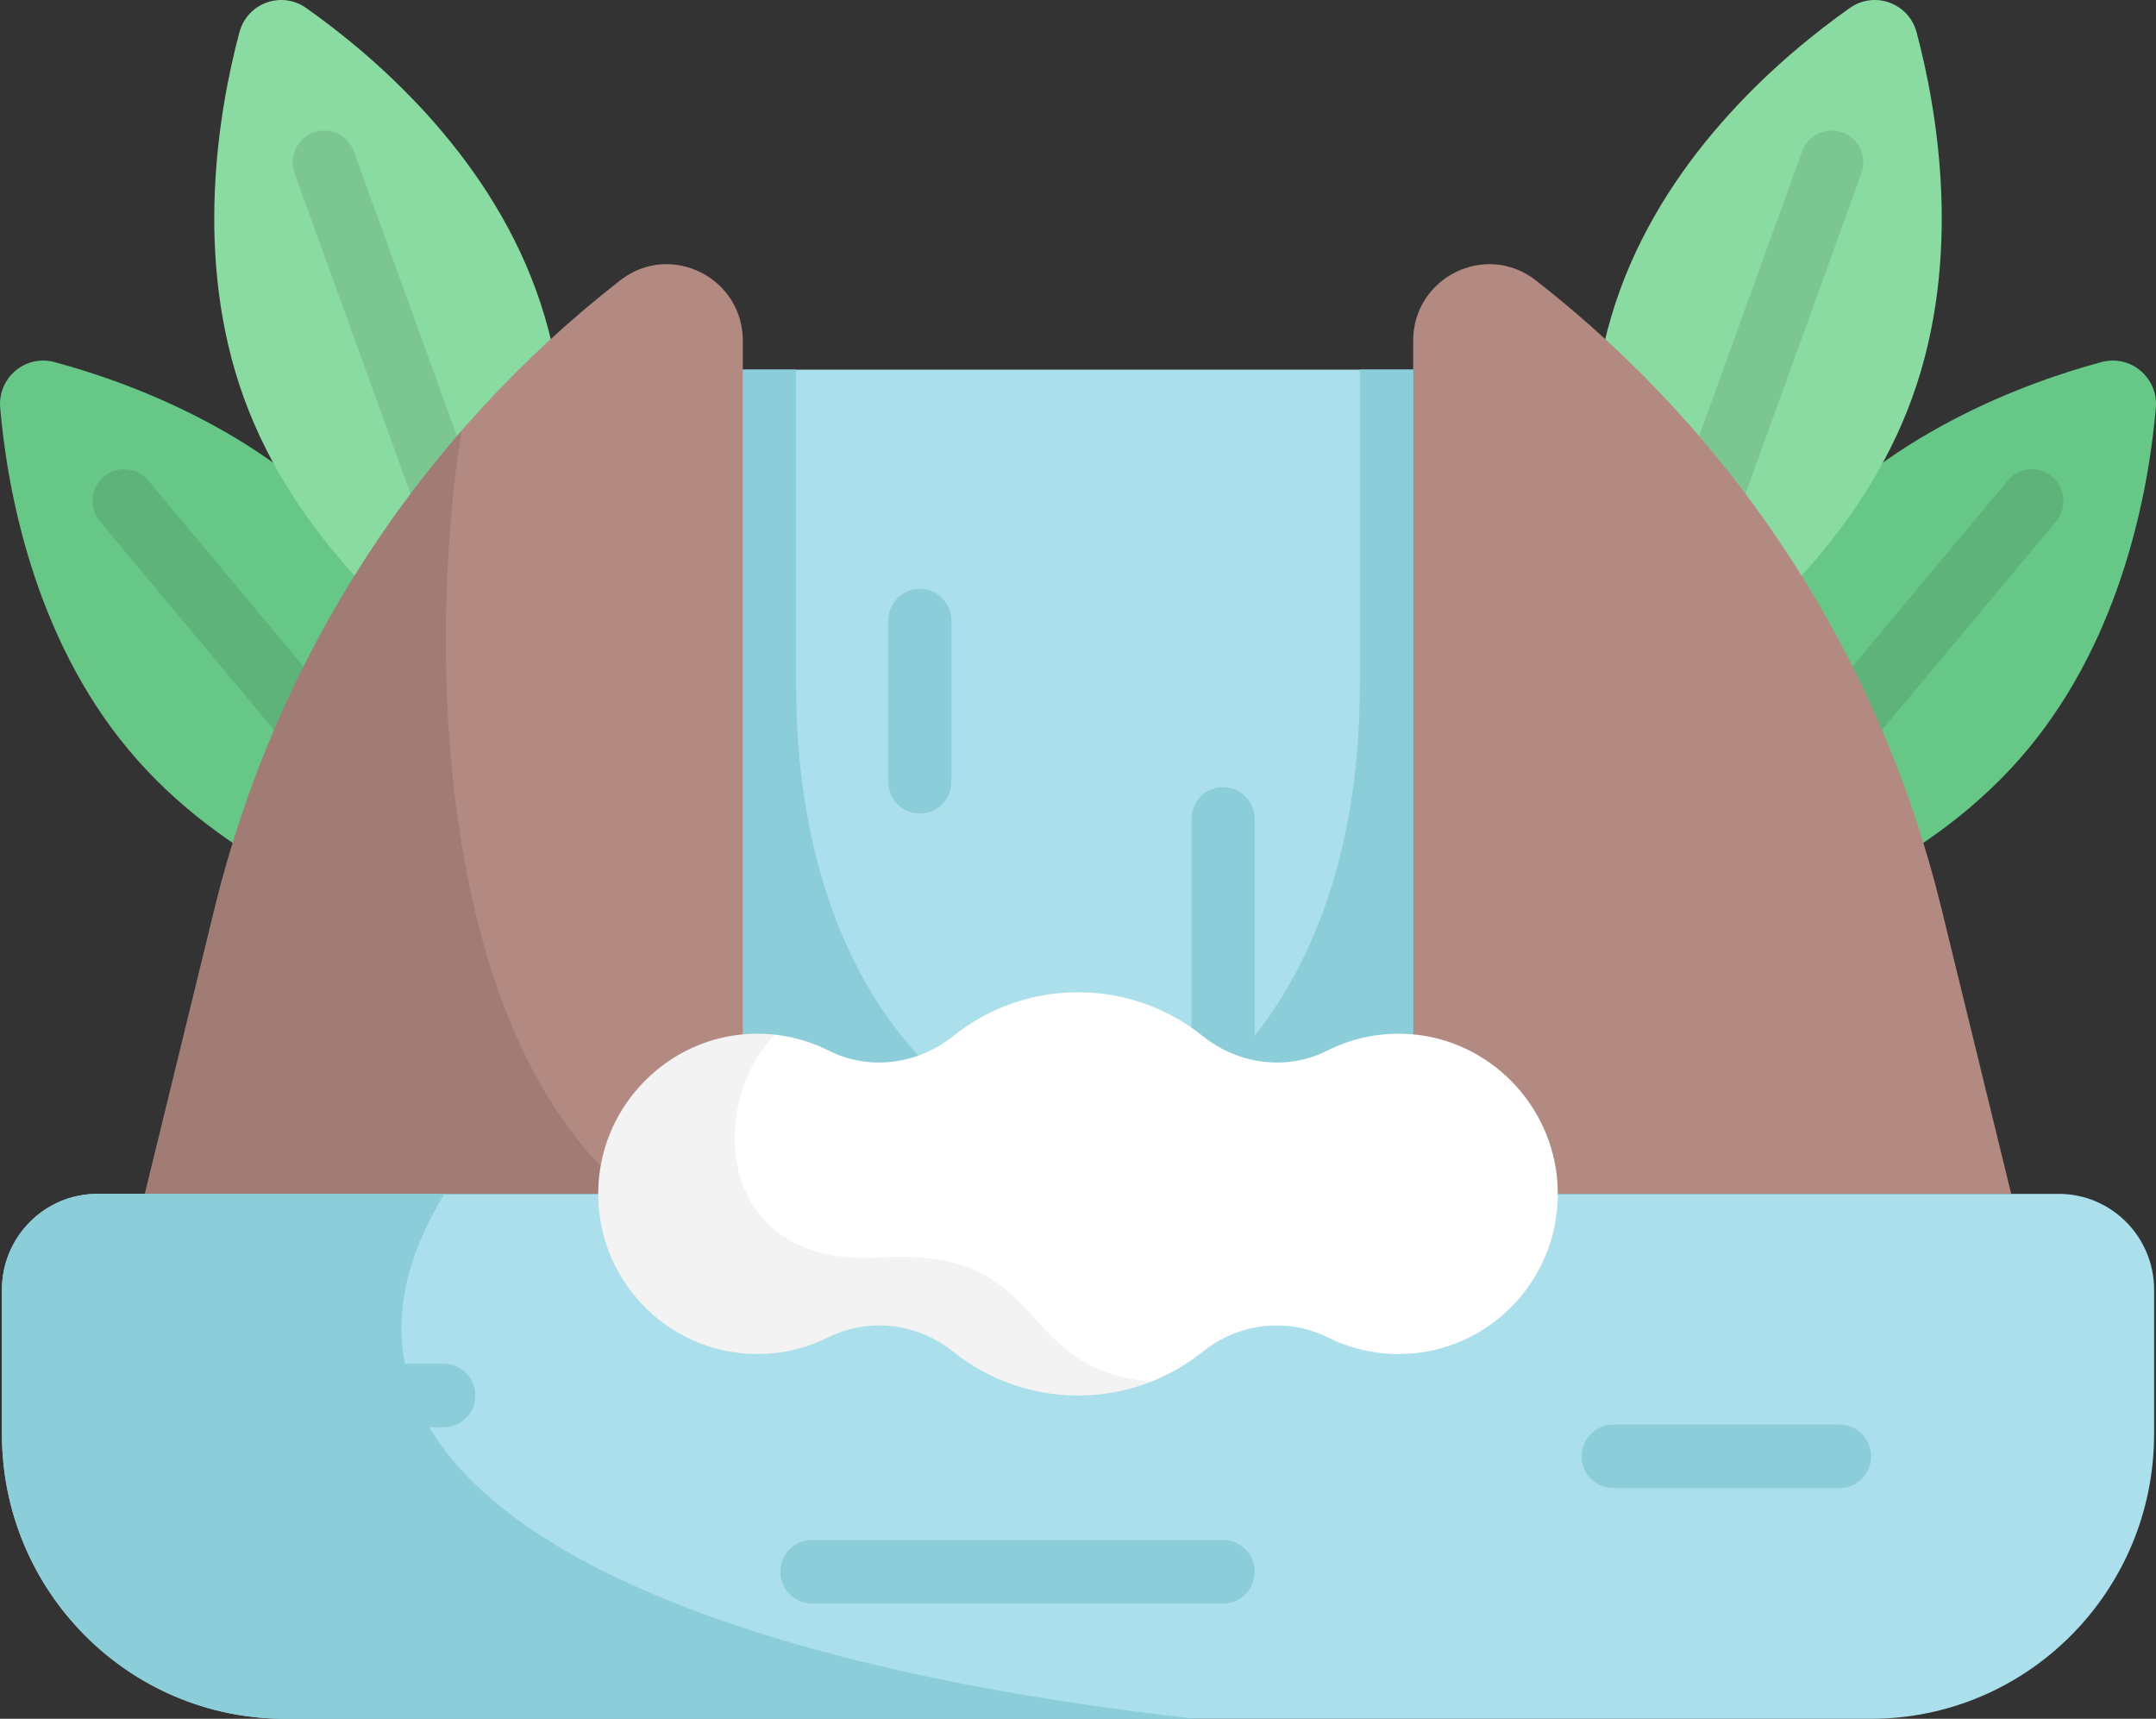 <svg width="69" height="55" viewBox="0 0 69 55" fill="none" xmlns="http://www.w3.org/2000/svg">
<rect x="0" y="0" width="69" height="55" fill="#333333" stroke="none"/>
<path d="M57.256 17.555C54.204 21.213 53.37 25.927 53.146 28.494C53.062 29.459 53.955 30.212 54.885 29.962C57.361 29.294 61.833 27.65 64.885 23.992C67.937 20.335 68.771 15.62 68.995 13.053C69.079 12.088 68.186 11.335 67.256 11.586C64.781 12.253 60.308 13.897 57.256 17.555Z" fill="#67C787"/>
<path opacity="0.1" d="M57.113 26.532C56.883 26.532 56.653 26.455 56.463 26.295C56.036 25.934 55.98 25.293 56.339 24.863L64.254 15.378C64.612 14.948 65.25 14.892 65.677 15.253C66.105 15.613 66.161 16.254 65.802 16.684L57.887 26.169C57.688 26.409 57.401 26.532 57.113 26.532Z" fill="black"/>
<path d="M51.839 9.302C50.215 13.789 51.035 18.506 51.698 20.995C51.947 21.93 53.042 22.331 53.831 21.776C55.93 20.297 59.573 17.214 61.197 12.727C62.821 8.24 62.001 3.523 61.338 1.034C61.089 0.099 59.994 -0.302 59.205 0.253C57.106 1.732 53.463 4.815 51.839 9.302Z" fill="#8ADBA1"/>
<path opacity="0.1" d="M54.412 17.848C54.297 17.848 54.181 17.829 54.067 17.787C53.542 17.595 53.272 17.012 53.462 16.484L57.674 4.849C57.865 4.322 58.444 4.05 58.969 4.242C59.494 4.434 59.764 5.017 59.573 5.544L55.362 17.179C55.213 17.592 54.825 17.848 54.412 17.848Z" fill="black"/>
<path d="M11.744 17.555C14.796 21.213 15.63 25.927 15.854 28.494C15.938 29.459 15.045 30.212 14.115 29.962C11.639 29.294 7.167 27.65 4.115 23.992C1.063 20.335 0.229 15.62 0.006 13.053C-0.079 12.088 0.814 11.335 1.744 11.586C4.219 12.253 8.692 13.897 11.744 17.555Z" fill="#67C787"/>
<path opacity="0.1" d="M11.887 26.532C11.599 26.532 11.312 26.409 11.113 26.169L3.198 16.684C2.839 16.254 2.895 15.613 3.322 15.253C3.75 14.892 4.388 14.948 4.746 15.378L12.661 24.863C13.02 25.293 12.964 25.934 12.537 26.295C12.347 26.455 12.117 26.532 11.887 26.532Z" fill="black"/>
<path d="M17.161 9.302C18.785 13.789 17.965 18.506 17.302 20.995C17.053 21.93 15.958 22.331 15.169 21.776C13.07 20.297 9.427 17.214 7.803 12.727C6.179 8.24 6.999 3.523 7.662 1.034C7.911 0.099 9.006 -0.302 9.795 0.253C11.894 1.732 15.537 4.815 17.161 9.302Z" fill="#8ADBA1"/>
<path opacity="0.1" d="M14.588 17.848C14.175 17.848 13.787 17.592 13.638 17.179L9.427 5.544C9.236 5.016 9.506 4.433 10.031 4.241C10.556 4.049 11.135 4.321 11.326 4.849L15.537 16.484C15.729 17.011 15.458 17.595 14.934 17.787C14.819 17.828 14.703 17.848 14.588 17.848Z" fill="black"/>
<path d="M4.634 38.203H23.773V10.905C23.773 8.871 21.449 7.725 19.85 8.97C13.395 13.997 8.821 21.072 6.872 29.044L4.634 38.203Z" fill="#B38A82"/>
<path opacity="0.1" d="M14.773 13.78C10.986 18.135 8.261 23.361 6.872 29.045L4.634 38.203H20.182C13.916 33.074 13.676 20.636 14.773 13.78Z" fill="black"/>
<g opacity="0.1">
<path opacity="0.1" d="M12.746 33.779C12.597 33.779 12.446 33.746 12.304 33.676C11.802 33.43 11.594 32.822 11.838 32.317C12.011 31.961 12.033 31.784 12.069 31.492C12.128 31.027 12.2 30.448 12.767 29.36C13.026 28.863 13.637 28.671 14.131 28.932C14.626 29.192 14.816 29.807 14.557 30.304C14.16 31.066 14.121 31.381 14.075 31.746C14.03 32.103 13.975 32.548 13.655 33.208C13.48 33.569 13.12 33.779 12.746 33.779Z" fill="black"/>
<path opacity="0.1" d="M16.307 23.71C16.217 23.71 16.126 23.698 16.035 23.672C15.498 23.522 15.183 22.962 15.333 22.421C15.511 21.777 15.895 21.267 16.266 20.774C16.836 20.018 17.374 19.303 17.366 17.988C17.364 17.426 17.814 16.969 18.372 16.966C18.374 16.966 18.375 16.966 18.377 16.966C18.933 16.966 19.385 17.417 19.388 17.977C19.399 19.982 18.52 21.149 17.878 22.001C17.597 22.374 17.355 22.695 17.28 22.966C17.156 23.415 16.749 23.71 16.307 23.71Z" fill="black"/>
</g>
<path d="M64.366 38.203H45.227V10.905C45.227 8.871 47.551 7.725 49.15 8.97C55.605 13.997 60.179 21.072 62.127 29.044L64.366 38.203Z" fill="#B38A82"/>
<g opacity="0.1">
<path opacity="0.1" d="M56.254 33.779C55.88 33.779 55.52 33.569 55.345 33.208C55.025 32.548 54.97 32.103 54.925 31.746C54.879 31.381 54.84 31.066 54.443 30.304C54.184 29.807 54.374 29.192 54.869 28.932C55.363 28.671 55.974 28.863 56.233 29.36C56.8 30.448 56.873 31.027 56.931 31.492C56.967 31.784 56.989 31.961 57.162 32.317C57.407 32.822 57.198 33.43 56.696 33.676C56.554 33.746 56.403 33.779 56.254 33.779Z" fill="black"/>
<path opacity="0.1" d="M52.693 23.71C52.251 23.71 51.844 23.415 51.72 22.966C51.645 22.695 51.403 22.374 51.122 22.001C50.48 21.149 49.601 19.982 49.612 17.977C49.615 17.417 50.067 16.966 50.623 16.966C50.624 16.966 50.626 16.966 50.628 16.966C51.186 16.969 51.636 17.426 51.633 17.988C51.626 19.303 52.164 20.018 52.734 20.774C53.105 21.267 53.489 21.777 53.667 22.421C53.817 22.962 53.502 23.522 52.964 23.672C52.874 23.698 52.783 23.71 52.693 23.71Z" fill="black"/>
</g>
<path d="M45.227 11.829H23.773V38.203H45.227V11.829Z" fill="#ABDFEB"/>
<path d="M43.52 11.828C43.52 14.572 43.52 18.026 43.52 21.95C43.52 31.886 37.99 36.461 34.5 36.461C31.01 36.461 25.48 31.886 25.48 21.95C25.48 18.026 25.48 14.572 25.48 11.828H23.773V38.203H45.227V11.828H43.52Z" fill="#8BCDD8"/>
<path d="M29.438 26.032C28.88 26.032 28.427 25.577 28.427 25.015V19.859C28.427 19.298 28.88 18.843 29.438 18.843C29.996 18.843 30.449 19.298 30.449 19.859V25.015C30.449 25.577 29.996 26.032 29.438 26.032Z" fill="#8BCDD8"/>
<path d="M39.142 35.665C38.584 35.665 38.132 35.21 38.132 34.648V26.207C38.132 25.645 38.584 25.19 39.142 25.19C39.701 25.19 40.153 25.645 40.153 26.207V34.648C40.153 35.21 39.701 35.665 39.142 35.665Z" fill="#8BCDD8"/>
<path d="M59.875 55H9.126C4.12 55 0.062 50.919 0.062 45.886V41.272C0.062 39.577 1.429 38.203 3.114 38.203H65.887C67.572 38.203 68.939 39.577 68.939 41.272V45.886C68.939 50.919 64.881 55 59.875 55Z" fill="#ABDFEB"/>
<path d="M3.114 38.203C1.429 38.203 0.062 39.577 0.062 41.272V45.886C0.062 50.919 4.12 55 9.126 55H38.279C19.99 52.979 8.787 47.071 14.225 38.203H3.114Z" fill="#8BCDD8"/>
<path d="M45.124 33.091C44.17 33.024 43.268 33.222 42.481 33.618C41.18 34.273 39.63 34.065 38.492 33.153C37.397 32.276 36.01 31.752 34.5 31.752C32.99 31.752 31.603 32.276 30.508 33.153C29.37 34.065 27.82 34.273 26.519 33.618C25.732 33.222 24.829 33.024 23.876 33.091C21.357 33.268 19.318 35.33 19.156 37.864C18.965 40.848 21.315 43.328 24.241 43.328C25.052 43.328 25.817 43.138 26.497 42.799C27.809 42.147 29.363 42.336 30.508 43.253C31.603 44.13 32.99 44.655 34.5 44.655C36.009 44.655 37.397 44.13 38.492 43.253C39.637 42.336 41.191 42.147 42.502 42.799C43.182 43.138 43.948 43.328 44.758 43.328C47.685 43.328 50.035 40.848 49.844 37.864C49.682 35.33 47.643 33.268 45.124 33.091Z" fill="white"/>
<path opacity="0.05" d="M30.508 43.253C31.603 44.13 32.99 44.655 34.5 44.655C35.319 44.655 36.101 44.499 36.82 44.218C32.322 43.753 33.667 39.885 28.154 40.24C22.93 40.578 22.598 35.413 24.786 33.11C24.489 33.078 24.186 33.069 23.875 33.091C21.357 33.268 19.318 35.33 19.156 37.864C18.965 40.847 21.315 43.328 24.241 43.328C25.051 43.328 25.817 43.137 26.497 42.799C27.809 42.147 29.363 42.336 30.508 43.253Z" fill="black"/>
<path d="M14.204 45.671H9.75C9.191 45.671 8.739 45.217 8.739 44.655C8.739 44.094 9.191 43.639 9.75 43.639H14.204C14.762 43.639 15.214 44.094 15.214 44.655C15.214 45.217 14.762 45.671 14.204 45.671Z" fill="#8BCDD8"/>
<path d="M39.142 51.312H25.985C25.427 51.312 24.974 50.857 24.974 50.296C24.974 49.734 25.427 49.279 25.985 49.279H39.142C39.701 49.279 40.153 49.734 40.153 50.296C40.153 50.857 39.701 51.312 39.142 51.312Z" fill="#8BCDD8"/>
<path d="M58.87 47.618H51.631C51.073 47.618 50.62 47.163 50.62 46.602C50.62 46.04 51.073 45.585 51.631 45.585H58.87C59.428 45.585 59.881 46.04 59.881 46.602C59.881 47.163 59.428 47.618 58.87 47.618Z" fill="#8BCDD8"/>
</svg>
